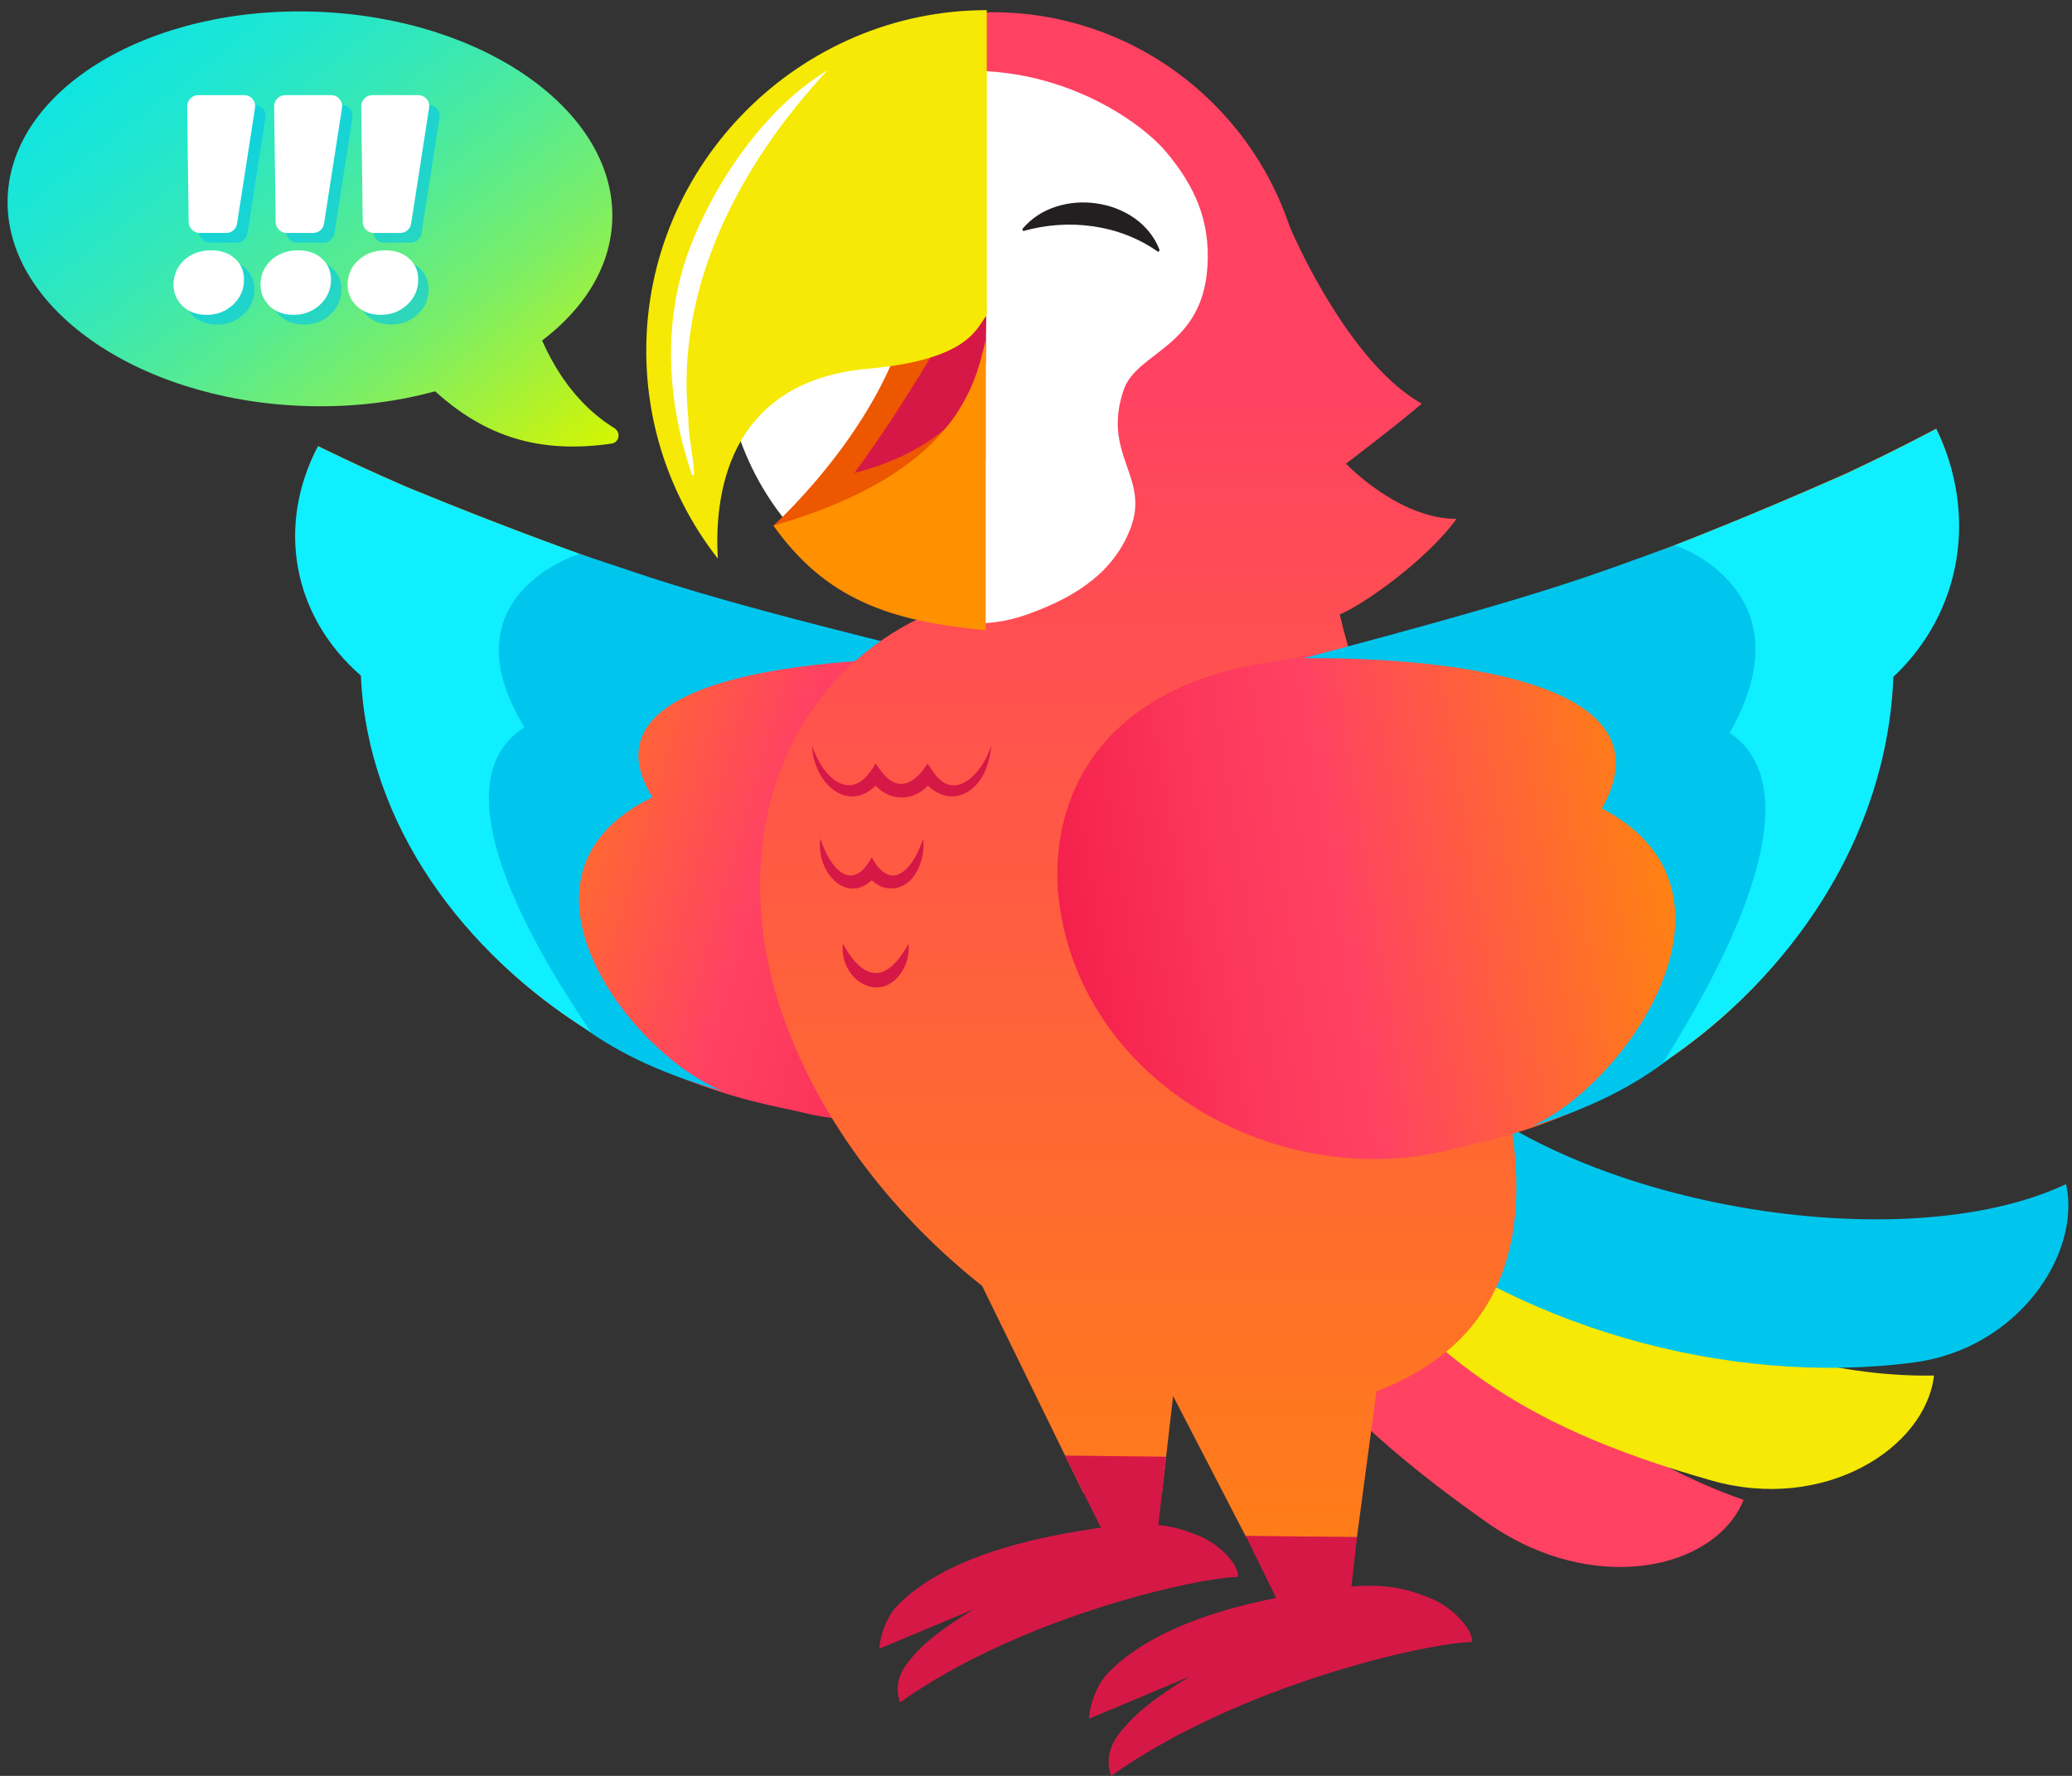 <svg width="210" height="180" viewBox="0 0 210 180" fill="none" xmlns="http://www.w3.org/2000/svg">
<rect x="0" y="0" width="210" height="180" fill="#333333" stroke="none"/>
<path d="M121.279 88.442C119.553 106.637 98.46 117.13 80.805 112.635C79.772 112.412 79.244 112.306 78.211 112.071C56.813 107.341 37.985 90.473 37.069 68.769C30.038 62.654 28.042 53.134 32.245 45.222C35.813 46.948 37.609 47.781 41.248 49.366C61.578 57.712 81.909 64.661 101.265 67.325C115.633 69.79 121.936 78.359 121.279 88.454V88.442Z" fill="url(#paint0_linear_175_20462)"/>
<path d="M96.359 66.727C95.948 66.762 56.871 65.741 66.121 80.812C50.028 88.595 63.633 106.648 73.223 110.592C49.981 104.089 47.821 89.792 47.199 74.814C39.17 67.83 34.733 58.052 39.511 49.014C43.584 50.986 54.512 54.754 58.832 56.174C66.931 58.839 70.452 60.412 96.359 66.727Z" fill="#00C6ED"/>
<path d="M58.796 56.139C58.432 56.163 45.051 60.517 53.162 73.723C42.691 80.261 58.151 101.847 59.876 104.618C47.035 96.659 37.21 83.595 36.576 68.476C29.545 62.36 28.042 53.146 32.233 45.234C35.801 46.96 37.597 47.793 41.236 49.378C47.093 51.784 52.951 54.05 58.785 56.151L58.796 56.139Z" fill="#0FEFFF"/>
<path d="M176.718 152.028C173.83 159.13 161.447 161.876 150.706 154.317C131.667 140.912 123.732 129.843 116.689 106.167C121.971 102.974 124.612 101.401 129.941 98.302C135.47 122.037 155.308 144.633 176.73 152.028H176.718Z" fill="#FF4262"/>
<path d="M196.016 139.421C195.147 146.804 184.876 153.319 173.443 150.056C153.171 144.269 143.182 137.015 130.693 118.551C134.824 114.102 136.914 111.883 141.116 107.505C152.138 126.286 175.544 139.785 196.027 139.421H196.016Z" fill="#F5E905"/>
<path d="M209.397 120.018C210.97 127.061 204.537 136.71 193.973 138.095C175.239 140.56 153.113 134.609 137.771 121.204C140.705 116.039 142.196 113.48 145.213 108.374C159.122 122.272 192.87 127.859 209.397 120.018Z" fill="#00C6ED"/>
<path d="M87.074 28.131C90.994 26.829 94.962 25.69 98.964 24.727V1.263C82.437 1.674 69.161 15.184 69.161 31.817C69.161 33.367 69.278 34.893 69.501 36.372C74.76 32.698 80.841 30.209 87.062 28.143L87.074 28.131Z" fill="#FF4262"/>
<path d="M144.45 86.341C142.748 81.481 138.463 70.53 137.454 67.924C136.785 66.175 136.245 64.262 135.787 62.278C138.322 61.233 144.708 56.632 147.619 52.594C141.703 52.594 136.421 46.995 136.421 46.995C136.421 46.995 141.574 43.086 144.098 40.914C137.219 37.076 131.796 25.549 130.693 22.908C126.467 10.325 114.588 1.239 100.573 1.239C83.012 1.239 75.007 14.609 75.007 32.169C75.007 47.218 81.017 59.238 93.776 62.372C78.481 69.485 73.575 86.764 79.432 103.185C83.294 114.008 90.783 123.398 99.54 130.336L109.822 151.359L117.769 151.277L118.896 141.499L126.291 155.784L137.524 155.808L139.508 141.029C164.78 131.275 149.591 101.084 144.426 86.353L144.45 86.341Z" fill="url(#paint1_linear_175_20462)"/>
<path d="M107.933 147.532L111.971 155.62L117.253 155.878L118.192 147.649L107.933 147.532Z" fill="#D61847"/>
<path d="M111.595 154.833C106.676 155.561 96.335 157.228 90.959 162.733C89.363 164.364 89.057 167.111 89.151 167.088C89.234 167.076 98.671 163.109 98.671 163.109C95.56 165.022 93.389 166.653 91.875 168.684C90.36 170.715 91.241 172.534 91.229 172.546C103.413 163.895 121.208 159.916 125.469 159.834C125.657 158.848 123.826 156.582 121.455 155.643C119.283 154.786 117.1 154.023 111.595 154.845V154.833Z" fill="#D61847"/>
<path d="M134.367 161.101C129.12 161.888 118.074 163.66 112.323 169.541C110.621 171.29 110.292 174.213 110.397 174.189C110.48 174.178 120.563 169.928 120.563 169.928C117.241 171.971 114.917 173.708 113.309 175.88C111.7 178.051 112.639 179.988 112.616 180C125.622 170.762 144.638 166.513 149.18 166.43C149.38 165.386 147.431 162.956 144.884 161.958C142.572 161.054 140.224 160.221 134.355 161.101H134.367Z" fill="#D61847"/>
<path d="M126.256 155.667L130.681 164.717L136.491 164.951L137.536 155.796L126.256 155.667Z" fill="#D61847"/>
<path d="M82.284 75.53C83.447 79.075 86.463 81.599 88.729 77.385L89.316 78.171C91.006 80.425 92.755 79.404 94.011 77.385L94.539 78.171C96.722 81.517 99.669 78.289 100.467 75.53C100.42 76.34 100.232 77.15 99.927 77.937C99.328 79.592 97.626 81.176 95.678 80.613C94.715 80.331 93.987 79.662 93.447 78.958H94.551C92.978 81.458 89.797 81.458 88.236 78.958H89.339C86.311 82.937 82.402 79.521 82.308 75.53H82.284Z" fill="#D61847"/>
<path d="M83.141 84.979C84.069 87.914 86.287 90.672 88.353 86.904C90.419 90.672 92.637 87.914 93.565 84.979C93.835 87.186 92.626 90.367 89.891 90.027C88.952 89.851 88.259 89.229 87.778 88.583H88.94C86.135 92.21 82.613 88.489 83.153 84.968L83.141 84.979Z" fill="#D61847"/>
<path d="M85.43 95.661C87.637 99.617 89.879 99.605 92.086 95.661C92.168 96.6 91.968 97.574 91.452 98.431C89.21 101.976 85.008 99.241 85.43 95.661Z" fill="#D61847"/>
<g style="mix-blend-mode:multiply">
<g style="mix-blend-mode:multiply">
<path d="M85.829 10.266C87.414 7.355 91.229 5.817 94.386 6.874C91.804 8.775 89.01 9.89 85.829 10.266Z" fill="#F5E905"/>
</g>
</g>
<path d="M88.024 27.462C91.839 26.195 95.713 25.091 99.622 24.141V1.263C83.505 1.662 70.558 14.844 70.558 31.054C70.558 32.569 70.675 34.048 70.886 35.503C76.016 31.911 81.944 29.493 88.013 27.474L88.024 27.462Z" fill="#FF4262"/>
<path d="M86.674 28.131C90.595 26.829 94.562 25.69 98.565 24.727V1.263C82.038 1.674 68.762 15.184 68.762 31.817C68.762 33.367 68.879 34.893 69.102 36.372C74.361 32.698 80.441 30.209 86.663 28.143L86.674 28.131Z" fill="#FF4262"/>
<path d="M113.907 39.459C111.595 46.126 116.63 48.309 114.553 53.615C112.944 57.724 109.505 60.376 104.012 62.313C99.903 63.757 95.384 63.44 91.64 61.257C88.388 59.367 85.125 58.205 82.237 55.564C76.603 50.387 73.293 42.687 73.293 34.717C73.293 28.531 75.265 22.462 78.845 17.626C80.582 15.278 82.367 13.259 84.902 12.003C88.153 10.372 89.879 8.318 93.424 7.648C105.69 5.36 115.327 11.968 118.215 15.431C121.103 18.882 122.652 22.345 122.382 26.958C121.889 35.233 115.233 35.632 113.907 39.471V39.459Z" fill="white"/>
<path d="M103.625 23.202C107.263 18.835 115.48 19.974 117.534 25.35L117.393 25.538C113.461 22.744 108.296 22.11 103.695 23.425L103.613 23.202H103.625Z" fill="#231F20"/>
<path d="M99.903 1.275C83.54 1.862 70.452 15.302 70.452 31.806C70.452 33.355 70.57 34.881 70.793 36.36C76.052 32.686 82.132 30.198 88.353 28.132C92.156 26.864 96.018 25.772 99.903 24.81V1.275Z" fill="#FF4262"/>
<g style="mix-blend-mode:multiply">
<g style="mix-blend-mode:multiply">
<path d="M87.109 10.266C88.694 7.355 92.508 5.817 95.666 6.874C93.084 8.775 90.29 9.891 87.109 10.266Z" fill="#F5E905"/>
</g>
</g>
<path d="M99.904 1.31C84.257 2.226 71.849 15.184 71.849 31.054C71.849 32.569 71.967 34.048 72.178 35.503C77.308 31.911 83.235 29.493 89.304 27.474C92.802 26.312 96.335 25.303 99.904 24.411V1.31Z" fill="#FF4262"/>
<path d="M87.954 28.132C91.874 26.829 95.842 25.69 99.845 24.727V1.263C83.317 1.674 70.041 15.184 70.041 31.817C70.041 33.367 70.159 34.893 70.382 36.372C75.641 32.698 81.721 30.209 87.942 28.143L87.954 28.132Z" fill="#FF4262"/>
<path d="M99.903 26.594C98.976 25.69 95.736 23.119 92.614 27.239C92.414 40.633 78.387 53.275 78.387 53.275L95.49 56.632L99.891 46.619V26.594H99.903Z" fill="#ED5700"/>
<path d="M95.478 34.212C95.478 34.212 91.558 41.173 86.593 47.946C98.976 44.729 99.892 36.912 99.892 36.912L99.974 31.195L95.478 34.212Z" fill="#D61847"/>
<path d="M100.009 1.263C99.927 1.263 100.079 1.028 100.009 1.028C81.075 1.028 65.499 16.605 65.499 35.538C65.499 43.485 68.21 50.798 72.753 56.62C72.401 50.692 73.422 38.661 88.001 37.37C98.53 36.442 99.035 33.003 100.009 31.97V1.263Z" fill="#F5E905"/>
<path d="M83.881 7.109C74.972 16.687 68.41 29.047 69.76 42.358C69.76 44.283 70.276 46.126 70.358 48.122L70.159 48.192C67.612 40.832 67.107 32.663 69.854 25.291C72.483 18.283 77.742 10.783 83.892 7.109H83.881Z" fill="white"/>
<g style="mix-blend-mode:multiply">
<g style="mix-blend-mode:multiply">
<path d="M85.735 10.266C87.32 7.355 91.135 5.817 94.293 6.874C91.71 8.775 88.916 9.891 85.735 10.266Z" fill="#F5E905"/>
</g>
</g>
<path d="M99.903 34.459C98.87 38.661 97.274 47.864 78.387 53.275C83.681 60.728 90.184 62.971 99.903 63.886V34.459Z" fill="#FF9000"/>
<path d="M62.052 22.361C62.481 11.329 49.113 1.852 32.193 1.193C15.272 0.534 1.207 8.943 0.778 19.975C0.348 31.007 13.717 40.484 30.637 41.143C47.557 41.802 61.622 33.393 62.052 22.361Z" fill="url(#paint2_linear_175_20462)"/>
<path d="M53.843 31.489C54.571 33.989 56.813 40.034 62.247 43.38C62.964 43.814 62.776 44.847 61.977 44.964C53.925 46.126 48.091 43.873 42.598 38.203C42.199 37.792 42.269 37.123 42.739 36.841L52.54 30.972C53.021 30.679 53.679 30.937 53.843 31.5V31.489Z" fill="url(#paint3_linear_175_20462)"/>
<g style="mix-blend-mode:multiply" opacity="0.59">
<g style="mix-blend-mode:multiply">
<path d="M19.497 31.935C18.875 31.301 18.593 30.515 18.652 29.599C18.722 28.66 19.11 27.885 19.814 27.275C20.53 26.664 21.41 26.359 22.455 26.359C23.5 26.359 24.333 26.664 24.955 27.275C25.577 27.885 25.847 28.66 25.777 29.599C25.718 30.515 25.319 31.301 24.603 31.935C23.887 32.569 23.018 32.897 21.997 32.897C20.976 32.897 20.119 32.58 19.485 31.935H19.497ZM21.152 10.63H25.8C26.493 10.63 27.009 11.24 26.904 11.921L25.084 23.648C25.002 24.199 24.533 24.598 23.981 24.598H21.305C20.694 24.598 20.19 24.105 20.178 23.495L20.025 11.769C20.025 11.146 20.518 10.63 21.152 10.63Z" fill="#00C6ED"/>
</g>
<g style="mix-blend-mode:multiply">
<path d="M28.312 31.935C27.69 31.301 27.409 30.514 27.467 29.599C27.538 28.66 27.925 27.885 28.629 27.275C29.345 26.664 30.226 26.359 31.27 26.359C32.315 26.359 33.149 26.664 33.771 27.275C34.393 27.885 34.663 28.66 34.592 29.599C34.534 30.514 34.135 31.301 33.419 31.935C32.703 32.569 31.834 32.897 30.813 32.897C29.791 32.897 28.935 32.58 28.301 31.935H28.312ZM29.968 10.63H34.616C35.308 10.63 35.825 11.24 35.719 11.921L33.9 23.648C33.818 24.199 33.348 24.598 32.796 24.598H30.12C29.51 24.598 29.005 24.105 28.993 23.495L28.841 11.768C28.841 11.146 29.334 10.63 29.968 10.63Z" fill="#00C6ED"/>
</g>
<g style="mix-blend-mode:multiply">
<path d="M37.14 31.935C36.517 31.301 36.236 30.514 36.294 29.599C36.365 28.66 36.752 27.885 37.468 27.275C38.184 26.664 39.065 26.359 40.109 26.359C41.154 26.359 41.987 26.664 42.61 27.275C43.232 27.885 43.502 28.66 43.431 29.599C43.373 30.514 42.974 31.301 42.257 31.935C41.541 32.569 40.673 32.897 39.652 32.897C38.63 32.897 37.773 32.58 37.14 31.935ZM38.795 10.63H43.443C44.136 10.63 44.652 11.24 44.546 11.921L42.727 23.648C42.645 24.199 42.175 24.598 41.624 24.598H38.947C38.337 24.598 37.832 24.105 37.82 23.495L37.668 11.768C37.668 11.146 38.161 10.63 38.795 10.63Z" fill="#00C6ED"/>
</g>
</g>
<path d="M18.44 30.949C17.818 30.315 17.537 29.528 17.595 28.613C17.666 27.674 18.053 26.899 18.757 26.289C19.473 25.678 20.354 25.373 21.398 25.373C22.443 25.373 23.276 25.678 23.899 26.289C24.521 26.899 24.791 27.674 24.72 28.613C24.662 29.528 24.262 30.315 23.547 30.949C22.831 31.583 21.962 31.911 20.941 31.911C19.919 31.911 19.062 31.594 18.429 30.949H18.44ZM20.096 9.644H24.744C25.436 9.644 25.953 10.254 25.847 10.935L24.028 22.662C23.946 23.213 23.476 23.612 22.924 23.612H20.248C19.638 23.612 19.133 23.119 19.121 22.509L18.969 10.783C18.969 10.161 19.462 9.644 20.096 9.644Z" fill="white"/>
<path d="M27.256 30.949C26.634 30.315 26.352 29.528 26.411 28.613C26.481 27.674 26.869 26.899 27.573 26.289C28.289 25.678 29.169 25.373 30.214 25.373C31.259 25.373 32.092 25.678 32.714 26.289C33.336 26.899 33.606 27.674 33.536 28.613C33.477 29.528 33.078 30.315 32.362 30.949C31.646 31.582 30.777 31.911 29.756 31.911C28.735 31.911 27.878 31.594 27.244 30.949H27.256ZM28.911 9.644H33.559C34.252 9.644 34.768 10.254 34.663 10.935L32.843 22.662C32.761 23.213 32.291 23.612 31.74 23.612H29.064C28.453 23.612 27.948 23.119 27.937 22.509L27.784 10.783C27.784 10.16 28.277 9.644 28.911 9.644Z" fill="white"/>
<path d="M36.083 30.949C35.461 30.315 35.179 29.528 35.238 28.613C35.308 27.674 35.696 26.899 36.412 26.289C37.128 25.678 38.008 25.373 39.053 25.373C40.097 25.373 40.931 25.678 41.553 26.289C42.175 26.899 42.445 27.674 42.375 28.613C42.316 29.528 41.917 30.315 41.201 30.949C40.485 31.582 39.616 31.911 38.595 31.911C37.574 31.911 36.717 31.594 36.083 30.949ZM37.738 9.644H42.386C43.079 9.644 43.595 10.254 43.49 10.935L41.67 22.662C41.588 23.213 41.119 23.612 40.567 23.612H37.891C37.28 23.612 36.776 23.119 36.764 22.509L36.611 10.783C36.611 10.16 37.104 9.644 37.738 9.644Z" fill="white"/>
<path d="M107.204 90.203C108.93 109.876 130.023 121.215 147.678 116.356C148.711 116.121 149.239 115.992 150.272 115.745C171.67 110.639 190.498 92.398 191.414 68.922C198.445 62.301 200.441 52.007 196.238 43.45C192.67 45.316 190.874 46.209 187.235 47.934C166.905 56.949 146.574 64.473 127.218 67.349C112.85 70.025 106.547 79.287 107.204 90.203Z" fill="url(#paint4_linear_175_20462)"/>
<path d="M132.113 66.715C132.524 66.75 171.6 65.659 162.35 81.939C178.443 90.356 164.839 109.876 155.249 114.149C178.49 107.118 180.65 91.659 181.272 75.46C189.301 67.912 193.738 57.325 188.961 47.558C184.888 49.695 173.959 53.768 169.64 55.306C161.54 58.181 158.019 59.883 132.113 66.715Z" fill="#00C6ED"/>
<path d="M169.675 55.259C170.039 55.282 183.421 59.989 175.309 74.275C185.78 81.353 170.321 104.676 168.595 107.681C181.437 99.077 191.262 84.956 191.895 68.605C198.927 61.985 200.429 52.031 196.239 43.474C192.67 45.34 190.874 46.232 187.235 47.958C181.378 50.552 175.521 53.005 169.687 55.282L169.675 55.259Z" fill="#0FEFFF"/>
<defs>
<linearGradient id="paint0_linear_175_20462" x1="42.938" y1="75.143" x2="107.381" y2="93.842" gradientUnits="userSpaceOnUse">
<stop stop-color="#FF9000"/>
<stop offset="0.54" stop-color="#FF4262"/>
<stop offset="0.69" stop-color="#FC385C"/>
<stop offset="0.92" stop-color="#F4204B"/>
<stop offset="0.98" stop-color="#F21947"/>
</linearGradient>
<linearGradient id="paint1_linear_175_20462" x1="114.353" y1="194.238" x2="114.353" y2="38.485" gradientUnits="userSpaceOnUse">
<stop stop-color="#FF9000"/>
<stop offset="1" stop-color="#FF4262"/>
</linearGradient>
<linearGradient id="paint2_linear_175_20462" x1="0.87" y1="-18.036" x2="54.067" y2="50.256" gradientUnits="userSpaceOnUse">
<stop stop-color="#00E4F5"/>
<stop offset="0.13" stop-color="#03E4F1"/>
<stop offset="0.26" stop-color="#0DE5E5"/>
<stop offset="0.39" stop-color="#1FE6D1"/>
<stop offset="0.52" stop-color="#37E8B5"/>
<stop offset="0.65" stop-color="#56EB91"/>
<stop offset="0.78" stop-color="#7CEE65"/>
<stop offset="0.9" stop-color="#A9F132"/>
<stop offset="1" stop-color="#D1F505"/>
</linearGradient>
<linearGradient id="paint3_linear_175_20462" x1="4.73" y1="-21.04" x2="57.928" y2="47.241" gradientUnits="userSpaceOnUse">
<stop stop-color="#00E4F5"/>
<stop offset="0.13" stop-color="#03E4F1"/>
<stop offset="0.26" stop-color="#0DE5E5"/>
<stop offset="0.39" stop-color="#1FE6D1"/>
<stop offset="0.52" stop-color="#37E8B5"/>
<stop offset="0.65" stop-color="#56EB91"/>
<stop offset="0.78" stop-color="#7CEE65"/>
<stop offset="0.9" stop-color="#A9F132"/>
<stop offset="1" stop-color="#D1F505"/>
</linearGradient>
<linearGradient id="paint4_linear_175_20462" x1="175.431" y1="79.439" x2="100.694" y2="91.423" gradientUnits="userSpaceOnUse">
<stop stop-color="#FF9000"/>
<stop offset="0.54" stop-color="#FF4262"/>
<stop offset="0.69" stop-color="#FC385C"/>
<stop offset="0.92" stop-color="#F4204B"/>
<stop offset="0.98" stop-color="#F21947"/>
</linearGradient>
</defs>
</svg>
